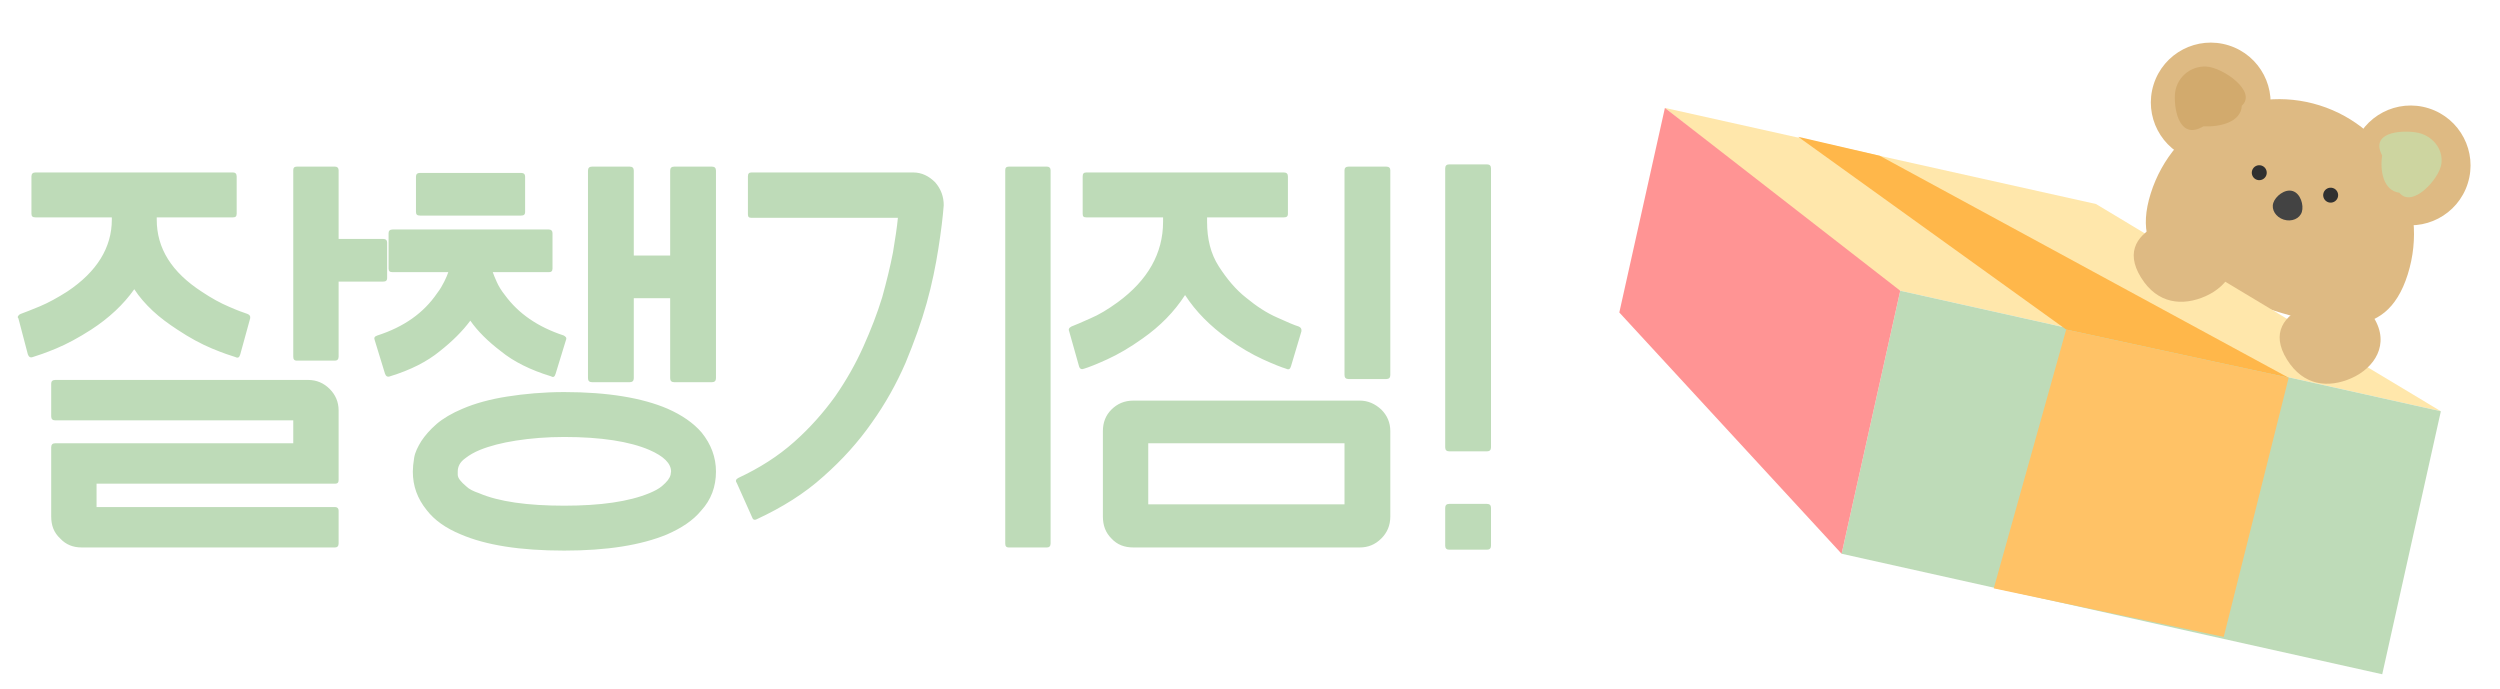 <svg width="167" height="46" viewBox="0 0 167 46" fill="none" xmlns="http://www.w3.org/2000/svg">
<path d="M6.45 32.31H22.38C22.53 32.31 22.62 32.25 22.62 32.07V27.42C22.62 26.85 22.41 26.37 22.02 25.98C21.63 25.59 21.15 25.38 20.58 25.38H3.69C3.51 25.38 3.42 25.47 3.42 25.62V27.81C3.42 27.99 3.51 28.08 3.69 28.08H19.59V29.61H3.69C3.51 29.61 3.42 29.7 3.42 29.88V34.5C3.42 35.1 3.6 35.58 4.02 35.97C4.41 36.39 4.89 36.57 5.46 36.57H22.38C22.53 36.57 22.62 36.48 22.62 36.3V34.11C22.62 33.96 22.53 33.87 22.38 33.87H6.45V32.31ZM25.59 15.96H22.62V11.37C22.62 11.22 22.53 11.13 22.38 11.13H19.83C19.65 11.13 19.59 11.22 19.59 11.37V23.82C19.59 24 19.65 24.09 19.83 24.09H22.38C22.53 24.09 22.62 24 22.62 23.82V18.81H25.59C25.77 18.81 25.86 18.75 25.86 18.57V16.2C25.86 16.05 25.77 15.96 25.59 15.96ZM8.97 19.32C9.3 19.83 9.72 20.31 10.2 20.76C10.68 21.21 11.25 21.63 11.85 22.02C12.66 22.56 13.44 22.98 14.16 23.28C14.88 23.58 15.42 23.76 15.72 23.85C15.9 23.94 15.99 23.88 16.05 23.67L16.71 21.27C16.74 21.12 16.68 21.03 16.53 20.97C16.26 20.88 15.84 20.73 15.3 20.49C14.73 20.25 14.13 19.92 13.5 19.5C11.46 18.18 10.47 16.59 10.47 14.67V14.52H15.57C15.72 14.52 15.81 14.46 15.81 14.28V11.79C15.81 11.61 15.72 11.52 15.57 11.52H2.37C2.19 11.52 2.1 11.61 2.1 11.79V14.28C2.1 14.46 2.19 14.52 2.37 14.52H7.47V14.67C7.47 16.53 6.48 18.15 4.5 19.47C3.84 19.89 3.24 20.22 2.67 20.46C2.07 20.7 1.65 20.88 1.38 20.97C1.32 21 1.26 21.03 1.23 21.09C1.17 21.15 1.17 21.21 1.23 21.27L1.86 23.67C1.92 23.85 2.04 23.91 2.19 23.85C2.49 23.76 3.03 23.58 3.75 23.28C4.47 22.98 5.25 22.56 6.09 22.02C7.29 21.24 8.25 20.34 8.97 19.32ZM39.547 25.53H42.067C42.247 25.53 42.337 25.44 42.337 25.26V19.92H44.767V25.26C44.767 25.44 44.857 25.53 45.037 25.53H47.557C47.737 25.53 47.827 25.44 47.827 25.26V11.4C47.827 11.22 47.737 11.13 47.557 11.13H45.037C44.857 11.13 44.767 11.22 44.767 11.4V17.07H42.337V11.4C42.337 11.22 42.247 11.13 42.067 11.13H39.547C39.367 11.13 39.277 11.22 39.277 11.4V25.26C39.277 25.44 39.367 25.53 39.547 25.53ZM46.867 28.89C46.327 28.26 45.547 27.72 44.587 27.3C42.907 26.58 40.597 26.19 37.687 26.19C36.307 26.19 35.017 26.31 33.877 26.49C32.737 26.67 31.747 26.94 30.907 27.3C30.187 27.6 29.587 27.96 29.167 28.32C28.717 28.71 28.387 29.1 28.147 29.46C27.907 29.85 27.727 30.21 27.667 30.57C27.607 30.93 27.577 31.26 27.577 31.5C27.577 32.46 27.877 33.3 28.507 34.08C29.017 34.74 29.767 35.28 30.787 35.7C32.467 36.42 34.747 36.78 37.687 36.78C40.537 36.78 42.817 36.42 44.557 35.7C45.517 35.28 46.297 34.77 46.837 34.11C47.497 33.39 47.827 32.52 47.827 31.5C47.827 30.54 47.497 29.67 46.867 28.89ZM43.387 32.94C42.007 33.51 40.117 33.78 37.687 33.78C35.227 33.78 33.307 33.51 31.987 32.94C31.627 32.82 31.327 32.67 31.147 32.49C30.967 32.34 30.817 32.19 30.727 32.07C30.637 31.95 30.577 31.83 30.577 31.71C30.577 31.62 30.577 31.56 30.577 31.5C30.577 31.17 30.727 30.87 31.057 30.63C31.357 30.39 31.687 30.21 32.047 30.06C32.707 29.79 33.517 29.58 34.477 29.43C35.437 29.28 36.517 29.19 37.687 29.19C40.147 29.19 42.067 29.49 43.387 30.06C44.347 30.48 44.827 30.96 44.827 31.5C44.827 31.56 44.797 31.62 44.797 31.71C44.767 31.83 44.707 31.95 44.617 32.07C44.527 32.19 44.377 32.34 44.197 32.49C44.017 32.64 43.747 32.79 43.387 32.94ZM28.057 14.4H34.807C34.987 14.4 35.077 14.34 35.077 14.16V11.79C35.077 11.64 34.987 11.55 34.807 11.55H28.057C27.877 11.55 27.787 11.64 27.787 11.79V14.16C27.787 14.34 27.877 14.4 28.057 14.4ZM31.417 21.42C31.897 22.11 32.587 22.8 33.457 23.46C34.297 24.15 35.437 24.72 36.817 25.14C36.967 25.23 37.057 25.17 37.117 24.96L37.807 22.71C37.837 22.65 37.837 22.59 37.807 22.53C37.747 22.47 37.717 22.44 37.657 22.41C35.917 21.84 34.627 20.94 33.727 19.71C33.487 19.41 33.307 19.11 33.187 18.84C33.067 18.57 32.977 18.36 32.917 18.18H36.667C36.817 18.18 36.907 18.12 36.907 17.94V15.57C36.907 15.42 36.817 15.33 36.667 15.33H26.227C26.047 15.33 25.957 15.42 25.957 15.57V17.94C25.957 18.12 26.047 18.18 26.227 18.18H29.947C29.887 18.36 29.797 18.57 29.677 18.81C29.557 19.05 29.407 19.32 29.197 19.59C28.297 20.91 26.977 21.84 25.207 22.41C25.027 22.47 24.967 22.56 25.027 22.71L25.717 24.96C25.777 25.14 25.897 25.2 26.047 25.14C27.427 24.72 28.537 24.15 29.377 23.46C30.217 22.8 30.907 22.11 31.417 21.42ZM69.941 11.13H67.391C67.21 11.13 67.15 11.22 67.15 11.37V36.3C67.15 36.48 67.21 36.57 67.391 36.57H69.941C70.091 36.57 70.18 36.48 70.18 36.3V11.37C70.18 11.22 70.091 11.13 69.941 11.13ZM61.001 11.52H50.2C50.02 11.52 49.961 11.61 49.961 11.79V14.31C49.961 14.49 50.02 14.55 50.2 14.55H59.98C59.92 15.18 59.8 15.96 59.651 16.86C59.471 17.79 59.23 18.78 58.931 19.86C58.6 20.94 58.181 22.02 57.67 23.16C57.16 24.3 56.531 25.41 55.781 26.49C55.001 27.57 54.1 28.59 53.05 29.52C51.971 30.48 50.74 31.26 49.331 31.92C49.151 32.01 49.12 32.13 49.211 32.25L50.23 34.53C50.291 34.71 50.38 34.77 50.56 34.68C52.24 33.9 53.74 32.97 55.001 31.83C56.261 30.72 57.34 29.52 58.24 28.23C59.141 26.97 59.891 25.62 60.49 24.24C61.06 22.86 61.541 21.54 61.901 20.25C62.261 18.96 62.501 17.76 62.681 16.62C62.861 15.48 62.98 14.52 63.041 13.71C63.041 13.14 62.861 12.63 62.471 12.18C62.05 11.76 61.571 11.52 61.001 11.52ZM92.603 11.13H90.083C89.903 11.13 89.813 11.22 89.813 11.37V25.05C89.813 25.23 89.903 25.32 90.083 25.32H92.603C92.783 25.32 92.873 25.23 92.873 25.05V11.37C92.873 11.22 92.783 11.13 92.603 11.13ZM90.833 26.76H75.713C75.113 26.76 74.633 26.97 74.243 27.36C73.853 27.75 73.673 28.23 73.673 28.8V34.5C73.673 35.1 73.853 35.58 74.243 35.97C74.633 36.39 75.113 36.57 75.713 36.57H90.833C91.373 36.57 91.853 36.39 92.273 35.97C92.663 35.58 92.873 35.1 92.873 34.5V28.8C92.873 28.23 92.663 27.75 92.273 27.36C91.853 26.97 91.373 26.76 90.833 26.76ZM89.813 29.61V33.69H76.703V29.61H89.813ZM79.163 19.71C79.883 20.82 80.843 21.78 82.013 22.62C82.853 23.22 83.633 23.67 84.353 24C85.073 24.33 85.613 24.54 85.913 24.63C86.093 24.72 86.183 24.66 86.243 24.45L86.933 22.14C86.963 21.99 86.903 21.87 86.753 21.81C86.453 21.72 85.973 21.51 85.313 21.21C84.623 20.91 83.933 20.46 83.243 19.89C82.553 19.35 81.953 18.63 81.413 17.79C80.873 16.95 80.633 15.96 80.633 14.82V14.52H85.763C85.943 14.52 86.033 14.46 86.033 14.28V11.79C86.033 11.61 85.943 11.52 85.763 11.52H72.563C72.383 11.52 72.323 11.61 72.323 11.79V14.28C72.323 14.46 72.383 14.52 72.563 14.52H77.693V14.82C77.693 16.92 76.673 18.72 74.663 20.19C74.003 20.67 73.403 21.03 72.833 21.27C72.233 21.54 71.813 21.72 71.573 21.81C71.393 21.9 71.363 22.02 71.423 22.14L72.083 24.48C72.143 24.66 72.263 24.69 72.413 24.63C72.713 24.54 73.253 24.33 73.973 24C74.693 23.67 75.473 23.22 76.313 22.62C77.513 21.78 78.443 20.82 79.163 19.71ZM96.809 10.98C96.629 10.98 96.539 11.07 96.539 11.25V29.88C96.539 30.06 96.629 30.15 96.809 30.15H99.329C99.509 30.15 99.599 30.06 99.599 29.88V11.25C99.599 11.07 99.509 10.98 99.329 10.98H96.809ZM96.809 36.72C96.629 36.72 96.539 36.63 96.539 36.45V33.93C96.539 33.75 96.629 33.66 96.809 33.66H99.329C99.509 33.66 99.599 33.75 99.599 33.93V36.45C99.599 36.63 99.509 36.72 99.329 36.72H96.809Z" fill="#BEDBB8"/>
<circle cx="147.677" cy="6.847" r="4" transform="rotate(17.469 147.677 6.847)" fill="#DEBA83"/>
<circle cx="161.032" cy="11.049" r="4" transform="rotate(17.469 161.032 11.049)" fill="#DEBA83"/>
<path d="M160.838 18.327C159.346 23.068 155.493 21.887 150.752 20.395C146.011 18.902 142.176 17.665 143.668 12.924C145.16 8.182 150.213 5.548 154.955 7.04C159.696 8.532 162.33 13.586 160.838 18.327Z" fill="#DEBA83"/>
<circle cx="150.919" cy="11.536" r="0.5" transform="rotate(17.469 150.919 11.536)" fill="#303030"/>
<path d="M153.763 14.159C153.622 14.608 153.08 14.837 152.553 14.671C152.026 14.505 151.714 14.008 151.855 13.559C151.996 13.11 152.627 12.598 153.154 12.763C153.681 12.929 153.904 13.711 153.763 14.159Z" fill="#434343"/>
<circle cx="155.688" cy="13.037" r="0.5" transform="rotate(17.469 155.688 13.037)" fill="#303030"/>
<path d="M149.753 7.062C149.7 8.165 148.287 8.493 147.184 8.44C145.637 9.367 145.229 7.449 145.282 6.346C145.335 5.243 146.273 4.392 147.376 4.445C148.479 4.498 150.8 6.111 149.753 7.062Z" fill="#D2AA6D"/>
<path d="M160.28 12.878C159.187 12.72 158.98 11.389 159.125 10.38C158.334 8.868 160.275 8.682 161.369 8.84C162.462 8.998 163.23 9.944 163.084 10.952C162.939 11.961 161.138 13.934 160.28 12.878Z" fill="#CDD5A0"/>
<path d="M111.216 7.209L140.01 13.628L163.049 27.472L126.448 19.313L111.216 7.209Z" fill="#FFE7AB"/>
<path d="M126.936 19.422L163.049 27.472L159.133 45.041L123.019 36.99L126.936 19.422Z" fill="#BEDBB8"/>
<path d="M111.216 7.209L126.936 19.422L123.019 36.991L108.17 20.874L111.216 7.209Z" fill="#FF9494"/>
<path d="M125.564 10.403L152.882 25.234L138.02 22.015L120.118 9.139L125.564 10.403Z" fill="#FFB74A"/>
<path d="M138.02 22.015L152.882 25.234L148.545 42.545L133.183 39.303L138.02 22.015Z" fill="#FFC266"/>
<g filter="url(#filter0_d_78_573)">
<path d="M153.098 19.393C151.575 20.07 150.664 21.23 151.768 23.014C152.871 24.797 154.558 24.936 156.081 24.26C157.605 23.583 158.673 22.006 157.57 20.223C156.467 18.439 154.622 18.716 153.098 19.393Z" fill="#DEBA83"/>
</g>
<g filter="url(#filter1_d_78_573)">
<path d="M143.35 13.918C141.827 14.595 140.916 15.755 142.02 17.539C143.123 19.322 144.81 19.461 146.333 18.785C147.857 18.108 148.925 16.531 147.822 14.748C146.719 12.964 144.874 13.241 143.35 13.918Z" fill="#DEBA83"/>
</g>
<defs>
<filter id="filter0_d_78_573" x="148.281" y="15.873" width="14.743" height="13.762" filterUnits="userSpaceOnUse" color-interpolation-filters="sRGB">
<feFlood flood-opacity="0" result="BackgroundImageFix"/>
<feColorMatrix in="SourceAlpha" type="matrix" values="0 0 0 0 0 0 0 0 0 0 0 0 0 0 0 0 0 0 127 0" result="hardAlpha"/>
<feOffset dx="1" dy="1"/>
<feGaussianBlur stdDeviation="2"/>
<feComposite in2="hardAlpha" operator="out"/>
<feColorMatrix type="matrix" values="0 0 0 0 0 0 0 0 0 0 0 0 0 0 0 0 0 0 0.35 0"/>
<feBlend mode="normal" in2="BackgroundImageFix" result="effect1_dropShadow_78_573"/>
<feBlend mode="normal" in="SourceGraphic" in2="effect1_dropShadow_78_573" result="shape"/>
</filter>
<filter id="filter1_d_78_573" x="138.532" y="10.398" width="14.743" height="13.762" filterUnits="userSpaceOnUse" color-interpolation-filters="sRGB">
<feFlood flood-opacity="0" result="BackgroundImageFix"/>
<feColorMatrix in="SourceAlpha" type="matrix" values="0 0 0 0 0 0 0 0 0 0 0 0 0 0 0 0 0 0 127 0" result="hardAlpha"/>
<feOffset dx="1" dy="1"/>
<feGaussianBlur stdDeviation="2"/>
<feComposite in2="hardAlpha" operator="out"/>
<feColorMatrix type="matrix" values="0 0 0 0 0 0 0 0 0 0 0 0 0 0 0 0 0 0 0.35 0"/>
<feBlend mode="normal" in2="BackgroundImageFix" result="effect1_dropShadow_78_573"/>
<feBlend mode="normal" in="SourceGraphic" in2="effect1_dropShadow_78_573" result="shape"/>
</filter>
</defs>
</svg>
